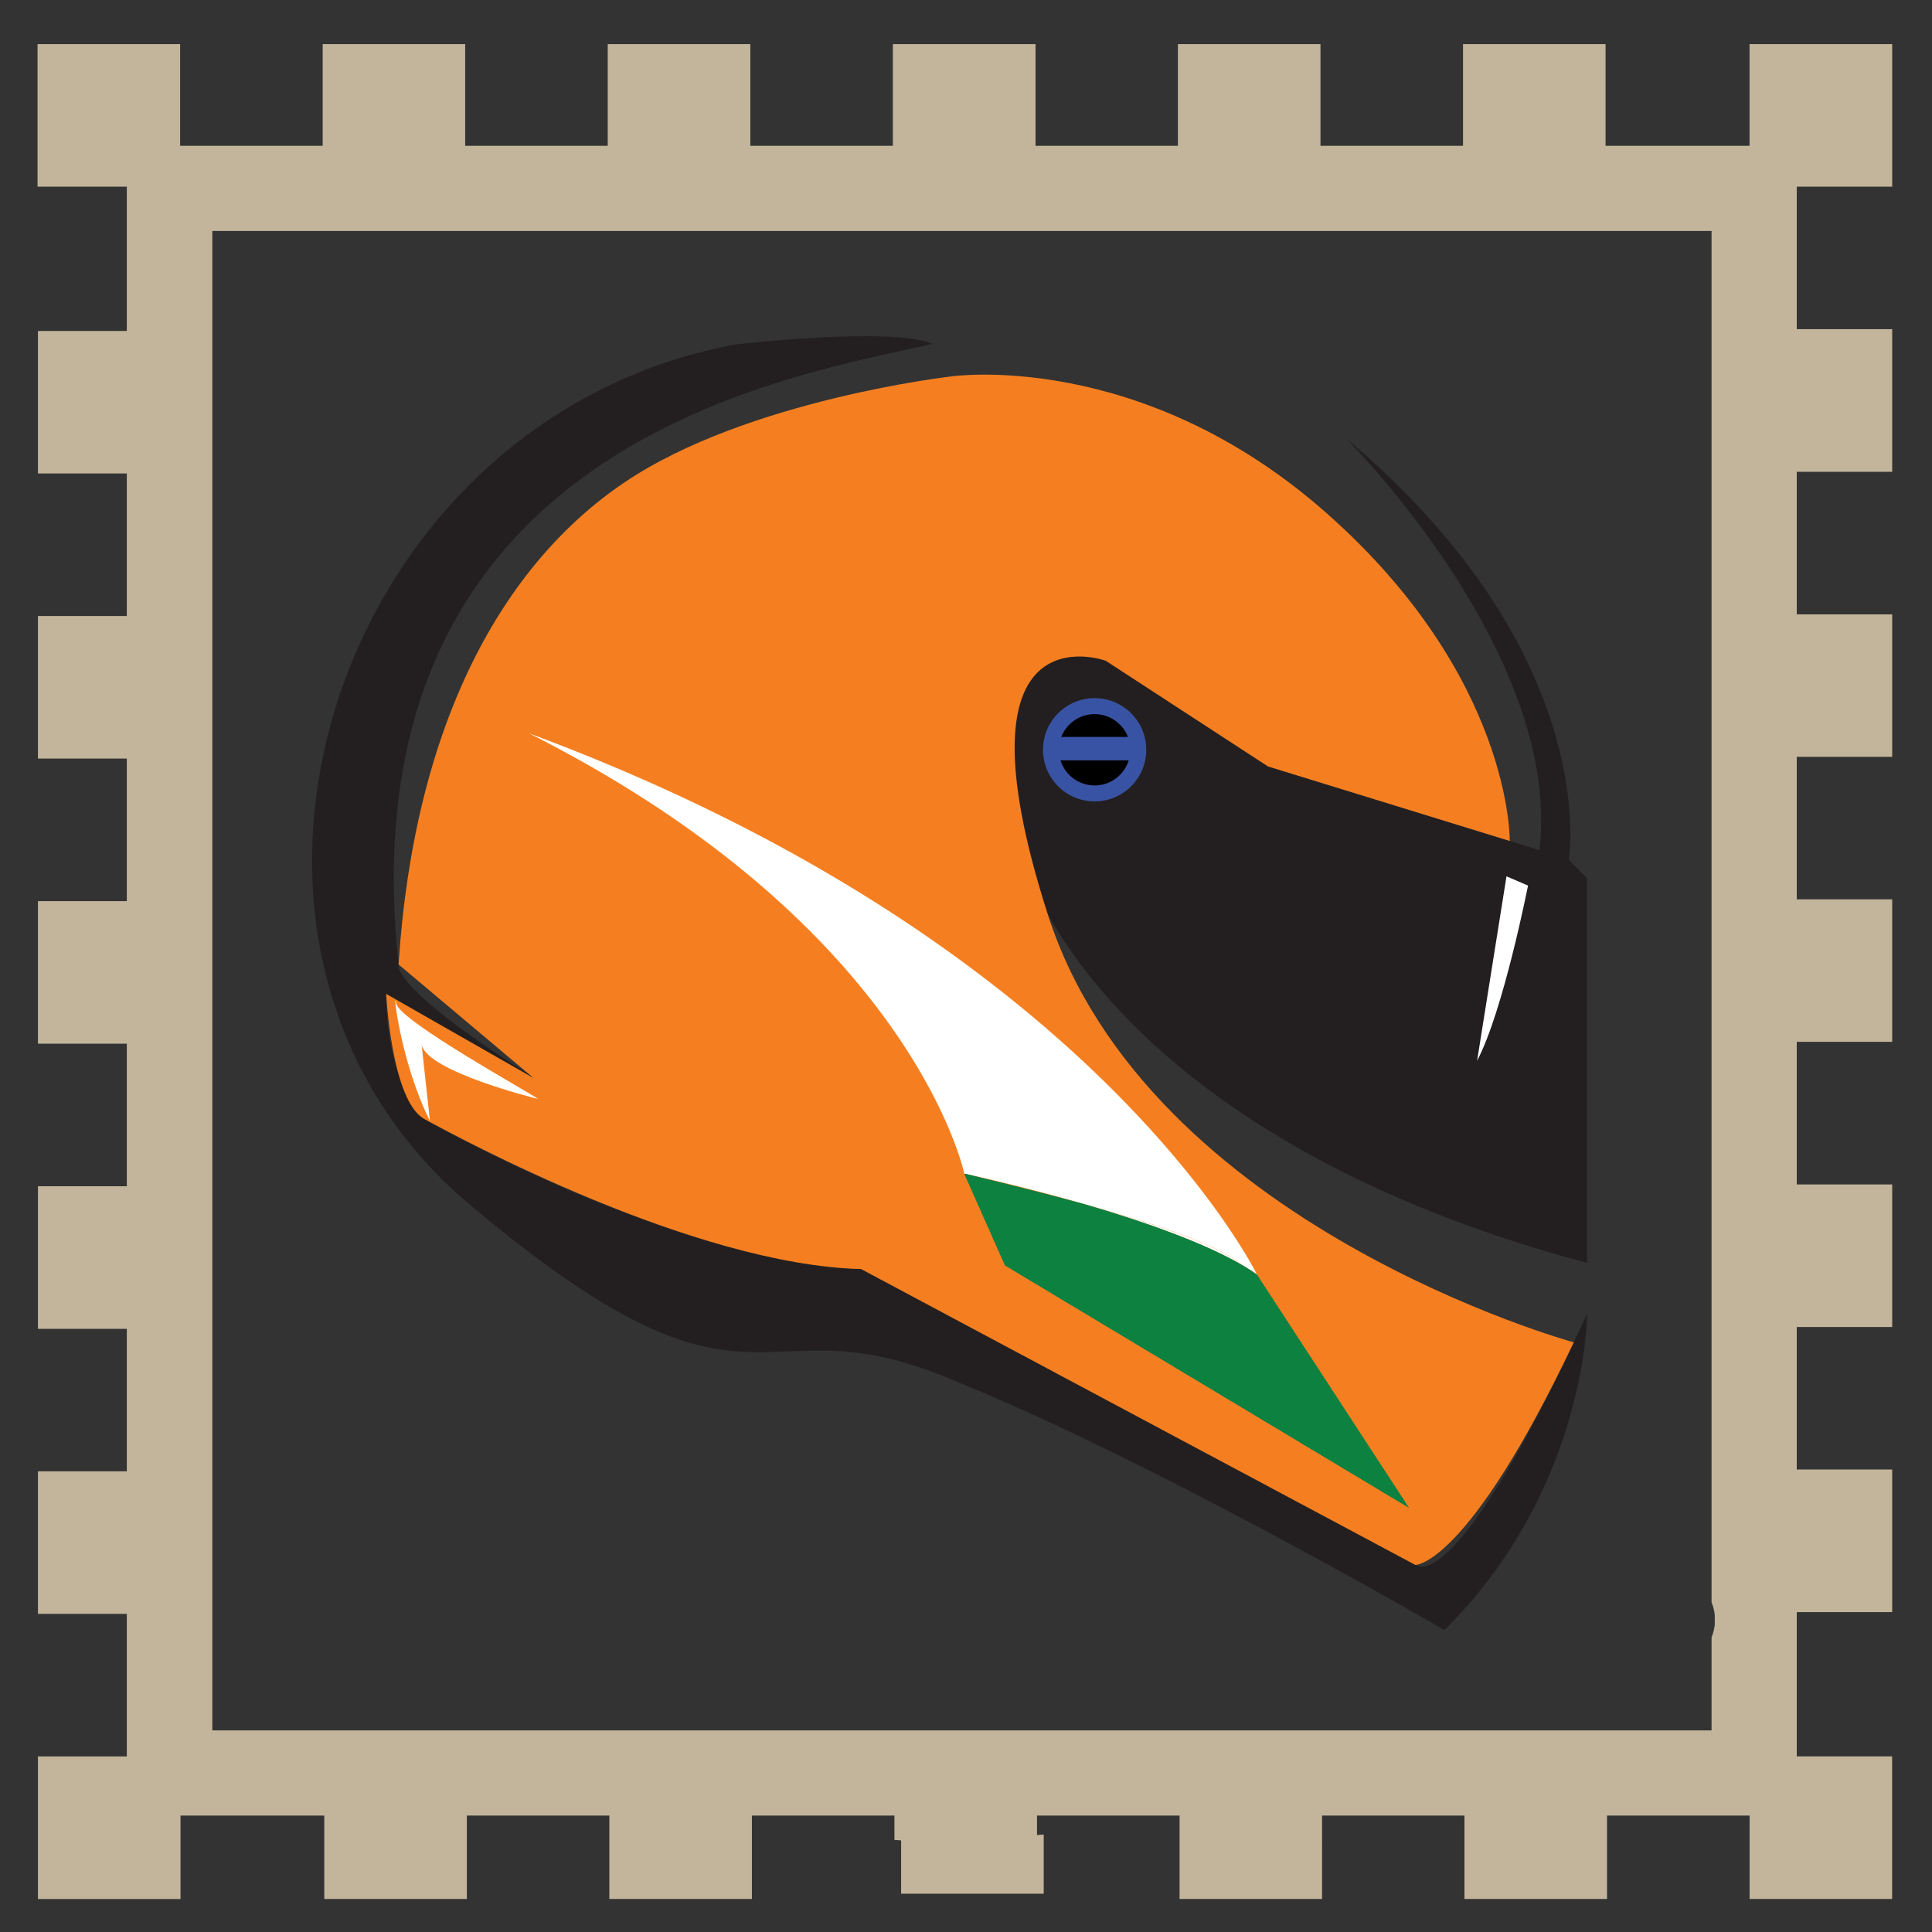 <svg id="Layer_1" data-name="Layer 1" xmlns="http://www.w3.org/2000/svg" viewBox="0 0 500 500"><rect x="0" y="0" width="500" height="500" fill="#333333" stroke="none"/><defs><style>.cls-1{fill:#c2b59b;}.cls-2,.cls-5{fill:#fff;}.cls-2{opacity:0.25;}.cls-3{fill:#231f20;}.cls-4{fill:#f57f20;}.cls-6{fill:#0c8140;}.cls-7{fill:#3953a4;}</style></defs><title>Artboard 15</title><path class="cls-1" d="M445.51,417.22a3.07,3.07,0,0,0,0-.42c0-.23,0-.47-.07-.7s-.07-.45-.12-.68a10.11,10.11,0,0,0-.44-1.57,2.67,2.67,0,0,0-.09-.26c0-.1-.08-.18-.11-.27v9.05a12.17,12.17,0,0,0,.64-2.1c0-.23.09-.46.12-.68s0-.47.07-.7a3.07,3.07,0,0,0,0-.42c0-.21,0-.42,0-.62S445.52,417.43,445.51,417.22Zm0,0a3.07,3.07,0,0,0,0-.42c0-.23,0-.47-.07-.7s-.07-.45-.12-.68a10.11,10.11,0,0,0-.44-1.57,2.67,2.67,0,0,0-.09-.26c0-.1-.08-.18-.11-.27v9.05a12.17,12.17,0,0,0,.64-2.1c0-.23.09-.46.12-.68s0-.47.07-.7a3.07,3.07,0,0,0,0-.42c0-.21,0-.42,0-.62S445.52,417.43,445.51,417.22Zm0,0a3.07,3.07,0,0,0,0-.42c0-.23,0-.47-.07-.7s-.07-.45-.12-.68a10.11,10.11,0,0,0-.44-1.57,2.67,2.67,0,0,0-.09-.26c0-.1-.08-.18-.11-.27v9.05a12.17,12.17,0,0,0,.64-2.1c0-.23.09-.46.12-.68s0-.47.07-.7a3.07,3.07,0,0,0,0-.42c0-.21,0-.42,0-.62S445.52,417.43,445.51,417.22Zm0,0a3.07,3.07,0,0,0,0-.42c0-.23,0-.47-.07-.7s-.07-.45-.12-.68a10.11,10.11,0,0,0-.44-1.57,2.67,2.67,0,0,0-.09-.26c0-.1-.08-.18-.11-.27v9.05a12.17,12.17,0,0,0,.64-2.1c0-.23.09-.46.12-.68s0-.47.07-.7a3.07,3.07,0,0,0,0-.42c0-.21,0-.42,0-.62S445.52,417.43,445.51,417.22ZM233.21,474.8v15.29h36.9V474.77q-9.23.75-18.66.76Q242.24,475.53,233.21,474.8Zm212.3-57.58a3.07,3.07,0,0,0,0-.42c0-.23,0-.47-.07-.7s-.07-.45-.12-.68a10.11,10.11,0,0,0-.44-1.57,2.67,2.67,0,0,0-.09-.26c0-.1-.08-.18-.11-.27v9.05a12.17,12.17,0,0,0,.64-2.1c0-.23.09-.46.12-.68s0-.47.07-.7a3.07,3.07,0,0,0,0-.42c0-.21,0-.42,0-.62S445.52,417.43,445.51,417.22Zm0,0a3.07,3.07,0,0,0,0-.42c0-.23,0-.47-.07-.7s-.07-.45-.12-.68a10.11,10.11,0,0,0-.44-1.57,2.67,2.67,0,0,0-.09-.26c0-.1-.08-.18-.11-.27v9.05a12.17,12.17,0,0,0,.64-2.1c0-.23.09-.46.12-.68s0-.47.07-.7a3.07,3.07,0,0,0,0-.42c0-.21,0-.42,0-.62S445.52,417.43,445.51,417.22Zm0,0a3.07,3.07,0,0,0,0-.42c0-.23,0-.47-.07-.7s-.07-.45-.12-.68a10.11,10.11,0,0,0-.44-1.57,2.67,2.67,0,0,0-.09-.26c0-.1-.08-.18-.11-.27v9.05a12.17,12.17,0,0,0,.64-2.1c0-.23.09-.46.12-.68s0-.47.07-.7a3.07,3.07,0,0,0,0-.42c0-.21,0-.42,0-.62S445.52,417.43,445.51,417.22Z"/><path class="cls-1" d="M465,454.55V417.21h24.7v-36.9H465V343.42h24.7V306.53H465v-36.9h24.7V232.75H465V195.86h24.7V159H465v-36.9h24.7V85.19H465V48.3h24.7V11.41H452.78V37.73H415.52V11.41H378.63V37.73H341.74V11.41h-36.9V37.73H268V11.41H231.07V37.73H194.18V11.41h-36.9V37.73H120.39V11.41H83.51V37.73H46.62V11.41H9.72V48.3h23.1V85.65h-23v36.89H32.82v36.89h-23v36.89H32.82v36.89h-23V270.1H32.82V307h-23v36.9H32.82v36.88h-23v36.89H32.82v36.89h-23v36.9h36.9V469.87H83.92v21.58h36.9V469.87H157.7v21.58h36.89V469.87h36.89v6.29q9,.73,18.24.73,9.42,0,18.66-.76v-6.26h36.89v21.58h36.88V469.87H379v21.58h36.9V469.87h36.89v21.58h36.89v-36.9Zm-22.05-6.72h-388V59.77h388V414.68c0,.09.08.17.11.27a2.67,2.67,0,0,1,.09.26,10.11,10.11,0,0,1,.44,1.57c.05.23.09.46.12.68s.05.47.07.7a3.07,3.07,0,0,1,0,.42c0,.21,0,.42,0,.63s0,.41,0,.62a3.07,3.07,0,0,1,0,.42c0,.23,0,.47-.07.7s-.07.45-.12.68a12.17,12.17,0,0,1-.64,2.1Z"/><path class="cls-2" d="M292,329c27.59,7.62,30.45,11.06,33.53,13.07C317.16,337.06,303.83,332.49,292,329Z"/><path class="cls-2" d="M328,343.75c-.65-.46-1.35-.92-2.08-1.37a11.69,11.69,0,0,0,1.12.57,2.16,2.16,0,0,1,.95.79Z"/><path class="cls-3" d="M241.32,89c-34.25,8-152.75,24.79-138.17,160.6,0,0-2.94,5.76,38,31.19L99.94,257.23s-.53,21.68,9.91,32.39c0,0,63.44,36.67,113,38.81,0,0,35.07,14.73,143.48,76.56,0,0,9.9,10.44,44.43-65.05,0,0,0,45.24-36.94,81.92,0,0-77.18-45-130.71-66.12-48.18-19-47.94,17.85-121.45-43.9-79.42-66.73-36-203.32,68.71-222.7C190.33,89.14,231,84.42,241.32,89Z"/><path class="cls-3" d="M410.72,326.83V227.25L406,222.5s9-53.07-57.9-109.29c0,0,56.21,55.68,50.32,106.81l-61-18.86A65.93,65.93,0,0,1,320.33,193L301,180.14s-30.51-28.38-39.61,8S290.27,294.71,410.72,326.83Z"/><path class="cls-4" d="M390.72,217.64s.73-42.32-47.45-84.88-97.11-35.34-97.11-35.34-52.65,6-84.38,27.31-54.61,62.63-58.63,124.87L138.08,279,99.94,257.23s1.38,27.75,9.91,32.39,69.59,37.74,113,38.81L366.29,405s13.43.44,41-57.6c0,0-110.28-30.19-136.13-110.77s15-65.63,15-65.63l42,27.36Z"/><path class="cls-5" d="M111.27,290.11c-7.94-15.91-9.71-35.49-8.7-30.34.87,4.47,35.49,23.56,36.69,24.64,0,0,0,0,0,0-1.41-.35-28.57-7.15-30.14-14Z"/><path class="cls-5" d="M325.33,329.9a2.66,2.66,0,0,0-1.17-1,12.87,12.87,0,0,1-1.39-.71l-.54-.34c-3.81-2.48-7.35-6.75-41.53-16.19-15-4.36-28.1-7.26-30.7-7.83l-.22,0-.21-.05h0s-13.22-63.83-112.67-114C282.43,243.7,324.68,328.57,325.33,329.9Z"/><path class="cls-5" d="M322.23,327.87c-10.33-6.24-26.85-11.91-41.53-16.19C314.88,321.12,318.42,325.39,322.23,327.87Z"/><path class="cls-5" d="M325.34,329.91c-.8-.57-1.66-1.14-2.57-1.7a12.87,12.87,0,0,0,1.39.71,2.66,2.66,0,0,1,1.17,1A0,0,0,0,0,325.34,329.91Z"/><path class="cls-6" d="M364.69,390.28,260.07,327.5l-10.54-23.75h0l.21.05.22,0c12.33,3,22.42,5.55,30.7,7.83,14.68,4.28,31.2,9.95,41.53,16.19l.54.34c.91.56,1.77,1.13,2.57,1.7Z"/><circle class="cls-7" cx="283.29" cy="194.04" r="13.36"/><path d="M291.93,190.78H274.65a9.24,9.24,0,0,1,17.28,0Z"/><path d="M292.12,196.76a9.25,9.25,0,0,1-17.67,0Z"/><path class="cls-7" d="M292.52,194a9.37,9.37,0,0,1-.4,2.72H274.45a9.37,9.37,0,0,1-.4-2.72,9.07,9.07,0,0,1,.6-3.26h17.28A9.07,9.07,0,0,1,292.52,194Z"/><path class="cls-5" d="M389.88,226.79l5.57,2.4s-6.4,32.53-13.18,45.33Z"/></svg>